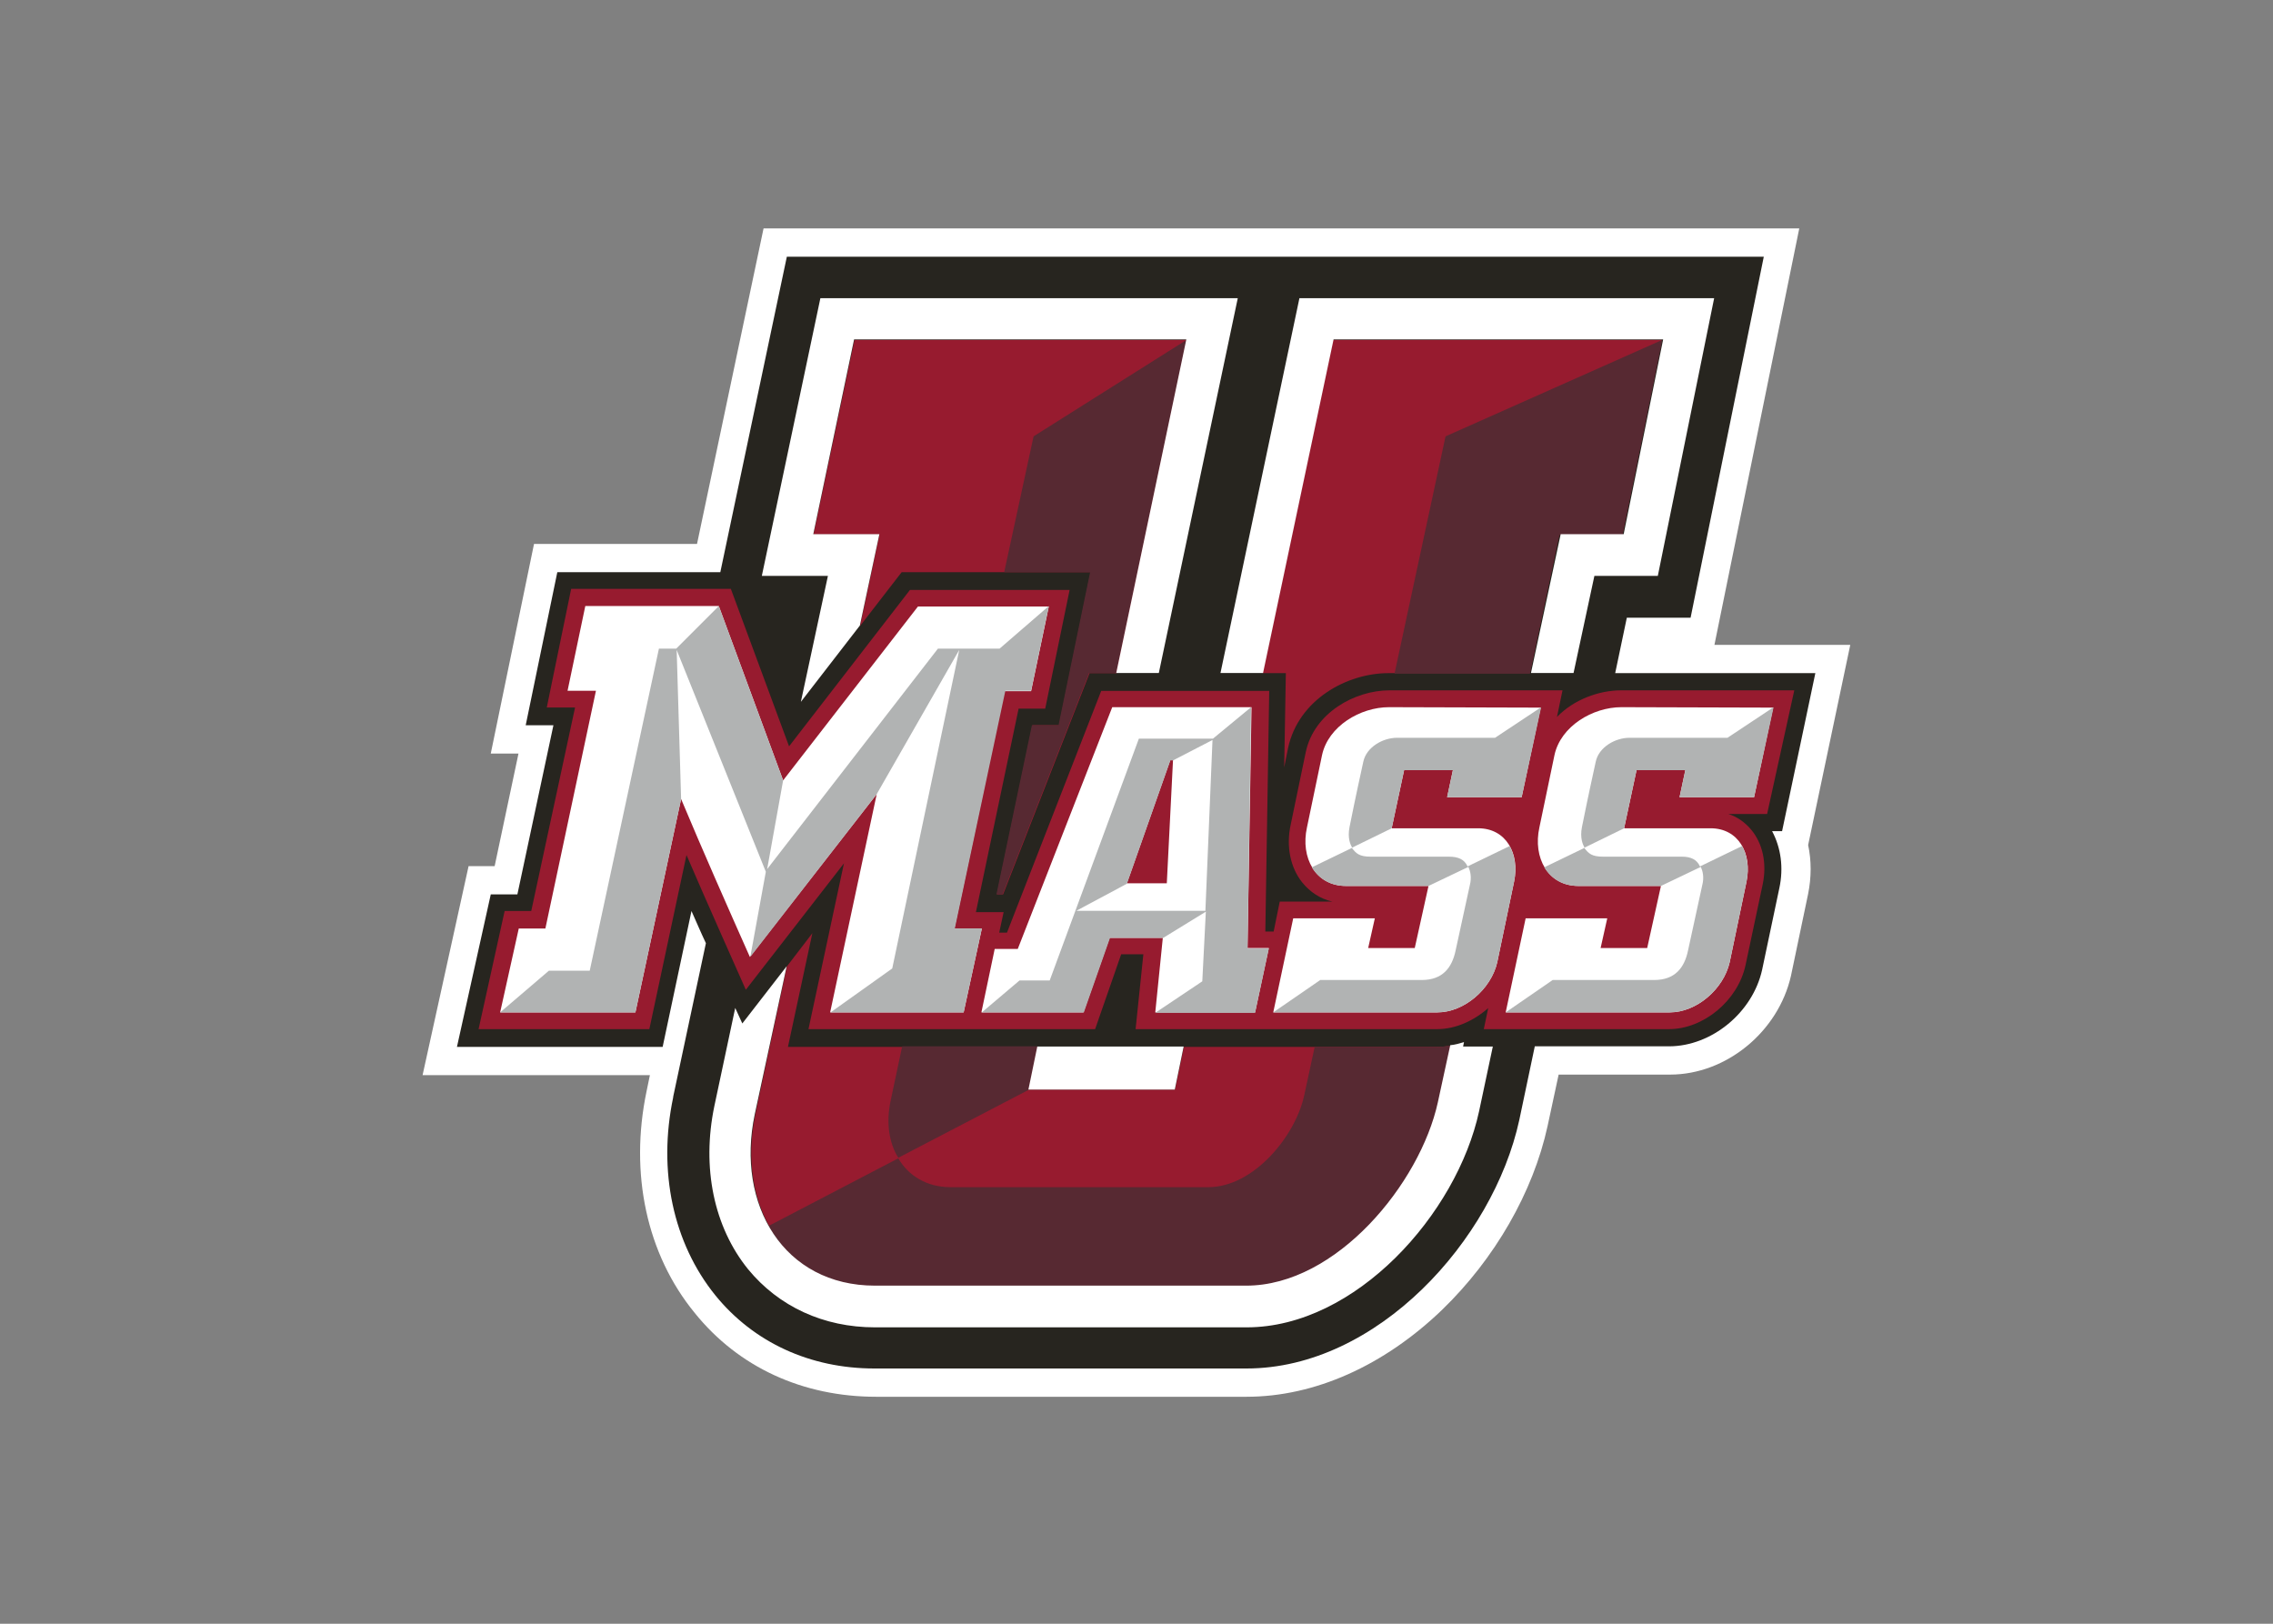 <?xml version="1.0" encoding="utf-8"?>
<!-- Generator: Adobe Illustrator 25.0.1, SVG Export Plug-In . SVG Version: 6.00 Build 0)  -->
<svg version="1.0" id="katman_1" xmlns="http://www.w3.org/2000/svg" xmlns:xlink="http://www.w3.org/1999/xlink" x="0px" y="0px"
	 viewBox="0 0 560 400" style="enable-background:new 0 0 560 400;" xml:space="preserve">
<rect x="0" y="0" width="560" height="400" fill="#808080" stroke="none"/>
<style type="text/css">
	.st0{fill:#FFFFFF;}
	.st1{fill:#27251F;}
	.st2{fill:#971B2F;}
	.st3{fill:#572932;}
	.st4{fill:#B1B3B3;}
</style>
<g transform="matrix(1.366 0 0 -1.366 5.211 1102.9)">
	<path class="st0" d="M329.9,691.1h-24.5l15.3,75.1H133.9l-12-56.9H92.5l-7.8-37.8h5l-4.3-20.3l-4.7,0l-8.3-37.7h41l-0.6-2.9l0,0
		c-3.1-14.8,0-29.4,8.7-40c7.9-9.8,19.5-15.1,32.7-15.1H221c12.3,0,24.8,5.6,35.3,15.7c9.5,9.2,16.4,21.2,19,33.1l2,9.3h20.1
		c10.1,0,19.5,7.7,21.8,17.8l3.1,14.8c0.6,3,0.6,6,0,8.8L329.9,691.1z"/>
	<path class="st1" d="M317.6,657.5l6,28.5h-35c-0.4,0-0.7,0-1.1,0l2.1,10h11.5l13.2,65.1H138.1l-12-56.9H96.7L91,676.6h5l-6.5-30.5
		l-4.8,0l-6.1-27.5h37.1l5.2,24.5c0.9-2,1.7-3.9,2.6-5.8l-5.9-27.7l0-0.1c-2.8-13.3,0-26.3,7.6-35.7c6.9-8.5,17.1-13.2,28.7-13.2
		H221c23.6,0,44.5,23.2,49.2,44.8l2.8,13.3h24.2c7.7,0,15.1,6.1,16.8,13.8l3.1,14.7c0.8,3.7,0.3,7.3-1.3,10.3H317.6z"/>
	<path class="st2" d="M150.3,746.1l-7.4-35.1h11.9l-3.5-16.5l7.5,9.7h34.1l-5.7-27.6l-4.8,0l-6.4-30.5h1.1l15.6,39.9h4.9l12.7,60.1
		L150.3,746.1L150.3,746.1z M236.6,746.1L223.9,686h4.2l-0.3-17l0.7,3.5c1.9,8.8,10.7,13.5,18.1,13.5h25.5l5.3,25h11.4l7.1,35.1
		L236.6,746.1L236.6,746.1z M142.7,639.1l-4.6-6l-5.7-26.7c-3.4-16.4,5.3-30.9,21.7-30.9H221c16.4,0,31.4,18.5,34.6,33l2.2,10.3
		c-0.8-0.1-1.5-0.2-2.3-0.2h-45.8l-1.6-7.7h-26.4l1.6,7.7H175l0,0h-36.7L142.7,639.1z"/>
	<path class="st3" d="M210.2,746.1l-27.6-17.4l-5.3-24.5h15.5l-5.7-27.6l-4.8,0l-6.4-30.5h1.1l15.6,39.9h4.9L210.2,746.1
		L210.2,746.1z M296,746.1l-39.1-17.4l-9.2-42.8h24.4l5.3,25h11.4L296,746.1L296,746.1z M257.8,618.8c-0.8-0.1-1.5-0.2-2.3-0.2
		h-22.2l-1.9-8.8c-1.6-7.3-9.1-16.5-17.3-16.5h-46.5c-4.3,0-7.6,2.1-9.4,5.2l-23.4-12.2c3.7-6.5,10.3-10.8,19.2-10.8H221
		c16.4,0,31.4,18.5,34.6,33L257.8,618.8L257.8,618.8z M183.3,618.7l-24.4,0l-2.1-9.9c-0.8-3.8-0.3-7.5,1.4-10.2l23.8,12.4h-0.3
		L183.3,618.7z"/>
	<path class="st2" d="M319.8,682.9h-31.2c-4.1,0-8.6-1.7-11.6-4.8l1,4.8h-31.2c-6.3,0-13.6-4.1-15.1-11.1l-2.7-13
		c-0.9-4-0.1-7.9,2.1-10.6c1.4-1.7,3.2-2.9,5.4-3.4H227l-1.1-5.4h-1.5l0.7,43.4h-30.3l-17-43.6h-1.4l0.8,3.7h-5l7.7,36.7l4.8,0
		l4.4,21.4h-28.8l-21.8-28.2L128,701.2H99.2l-4.4-21.4h5.1L92,643.1l-4.8,0l-4.7-21.3h30.8l6.7,31.4c2.9-6.8,10.7-24.3,10.7-24.3
		l17.7,22.8l-6.4-29.9l51.7,0l4.7,13.5h4l-1.4-13.5h54.4c3.3,0,6.6,1.5,9.2,3.8l-0.8-3.8h33.4c6.2,0,12.4,5.1,13.8,11.5l3.1,14.6
		c0.8,3.8,0,7.4-2.1,9.9c-1.1,1.3-2.5,2.3-4.1,2.8h7L319.8,682.9z"/>
	<g transform="matrix(.8 0 0 -.8 102.309 741.701)">
		<path class="st0" d="M52.3-14.9L39.1,47.7H54l-6.1,28.4l13.3-17.2l4.4-20.6H50.7l9.2-43.9h74.9L119,69.6h9.6l17.8-84.5L52.3-14.9
			L52.3-14.9z M160.3-14.9l-17.8,84.5h9.6l15.9-75.2h74.3l-8.9,43.9h-14.2l-6.7,31.3h9.6l4.7-21.9h14.3l12.7-62.6L160.3-14.9
			L160.3-14.9z M-0.7,54.5l-4,19.1h6.4l-11.4,53.6l-6,0l-4.2,18.9h30.5L20.9,98c4.9,11.7,10.3,23.9,15.5,35.6L65,96.9l-10.5,49.2
			h30.1l4.1-18.9h-6.2l11.3-53.5l6,0l4-19.1H74.3L43.9,93.8L29.4,54.5L-0.7,54.5L-0.7,54.5z M118.1,77.3l-21.3,54.5h-5.2l-3,14.3h23
			l5.9-16.8h12l-1.7,16.8h22.5l3.1-14.5h-4.8l0.9-54.3L118.1,77.3L118.1,77.3z M180.5,77.3c-6.5,0-13.7,4.3-15.1,10.8l-3.4,16.3
			c-1.5,6.8,1.9,13.2,8.8,13.2h18.6l-3.1,14h-10.5l1.5-6.7h-18.4l-4.5,21.2h37c6,0,12.1-5.2,13.5-11.3l3.8-18.2
			c1.3-6.3-1.8-12-8.1-12h-19.5l2.8-13.1h11l-1.3,6.1h16.8l4.3-20.2L180.5,77.3L180.5,77.3z M232.9,77.3c-6.5,0-13.7,4.3-15.1,10.8
			l-3.4,16.3c-1.5,6.8,1.9,13.2,8.8,13.2h18.6l-3.1,14h-10.5l1.5-6.7h-18.4l-4.5,21.2h37c6,0,12.1-5.2,13.5-11.3l3.8-18.2
			c1.3-6.3-1.8-12-8.1-12h-19.5l2.8-13.1h11l-1.3,6.1h16.8l4.3-20.2L232.9,77.3L232.9,77.3z M131.2,89.2h0.6l-1.4,27.8h-9
			L131.2,89.2L131.2,89.2z M44.7,135.7l-10,12.9l-1.6-3.5l-4.7,22.1c-2.9,13.9-0.1,27.3,7.6,36.8c6.9,8.4,17,13.1,28.6,13.1h83.8
			c24.6,0,47.4-25.6,52.4-48.7l3.1-14.6h-6.7l0.2-1c-1,0.3-2,0.6-3.1,0.7l-2.8,12.9c-4,18.2-22.8,41.3-43.2,41.3H64.6
			c-20.5,0-31.4-18.2-27.1-38.6L44.7,135.7L44.7,135.7z M101.2,153.8l-2,9.7h33l2-9.7H101.2z"/>
		<path class="st4" d="M29.4,54.5l-9.6,9.6h-3.9L0.3,136.7h-9.2l-11,9.4h30.5L20.9,98l-1-33.6l20.1,50l-3.5,19.2L65,96.9l18.6-32.5
			l-15.1,71.8l-13.9,9.9h30l4.1-18.9h-6.1l11.4-53.6l5.8,0l4-19.1l-11.1,9.6H78.8l-38.5,49.7l3.6-20L29.4,54.5L29.4,54.5z
			 M214.8,77.3l-10.4,6.9h-22.1c-3.2,0-6.9,2.1-7.6,5.4l-1.3,6c0,0-1.3,6.1-1.8,8.7c-0.5,2.5,0.2,4,0.6,4.7l-9.1,4.4
			c1.5,2.5,4.1,4.2,7.7,4.2h18.6l9-4.3c0.4,0.9,0.8,2.3,0.3,4.2l-3.2,14.7c-0.8,3.8-2.9,6.6-7.6,6.6h-22.9l-10.6,7.3h37
			c6,0,12.1-5.2,13.5-11.3l3.8-18.2c0.6-3,0.2-5.8-1-8l-9.5,4.6c-0.7-1.6-2.1-2.2-4.2-2.2c0,0-15.1,0-17.6,0c-2.6,0-3.3-0.7-4.3-2
			l9-4.4l2.8-13.1h11l-1.3,6.1h16.8L214.8,77.3L214.8,77.3z M267.2,77.3l-10.4,6.9h-22.1c-3.2,0-6.9,2.1-7.6,5.4l-1.3,6
			c0,0-1.3,6.1-1.8,8.7c-0.5,2.5,0.2,4,0.6,4.7l-9.1,4.4c1.5,2.5,4.1,4.2,7.7,4.2h18.6l9-4.3c0.4,0.9,0.8,2.3,0.3,4.2l-3.2,14.7
			c-0.8,3.8-2.9,6.6-7.6,6.6h-22.9l-10.6,7.3h37c6,0,12.1-5.2,13.5-11.3l3.8-18.2c0.6-3,0.2-5.8-1-8l-9.5,4.6
			c-0.7-1.6-2.1-2.2-4.1-2.2c0,0-15.1,0-17.7,0c-2.6,0-3.3-0.7-4.3-2l9-4.4l2.8-13.1h11l-1.3,6.1h16.8L267.2,77.3z M149.4,77.3
			l-8.6,7.1h-16.7L104,138.9h-6.8l-8.5,7.2h23l5.9-16.8h12l9.6-5.9l-0.8,15.7l-10.6,7.1h22.5l3.1-14.5h-4.8L149.4,77.3L149.4,77.3z
			 M140.7,84.7l-1.6,38.5H110l11.4-6.1l9.8-27.8h0.6L140.7,84.7L140.7,84.7z"/>
	</g>
</g>
</svg>
